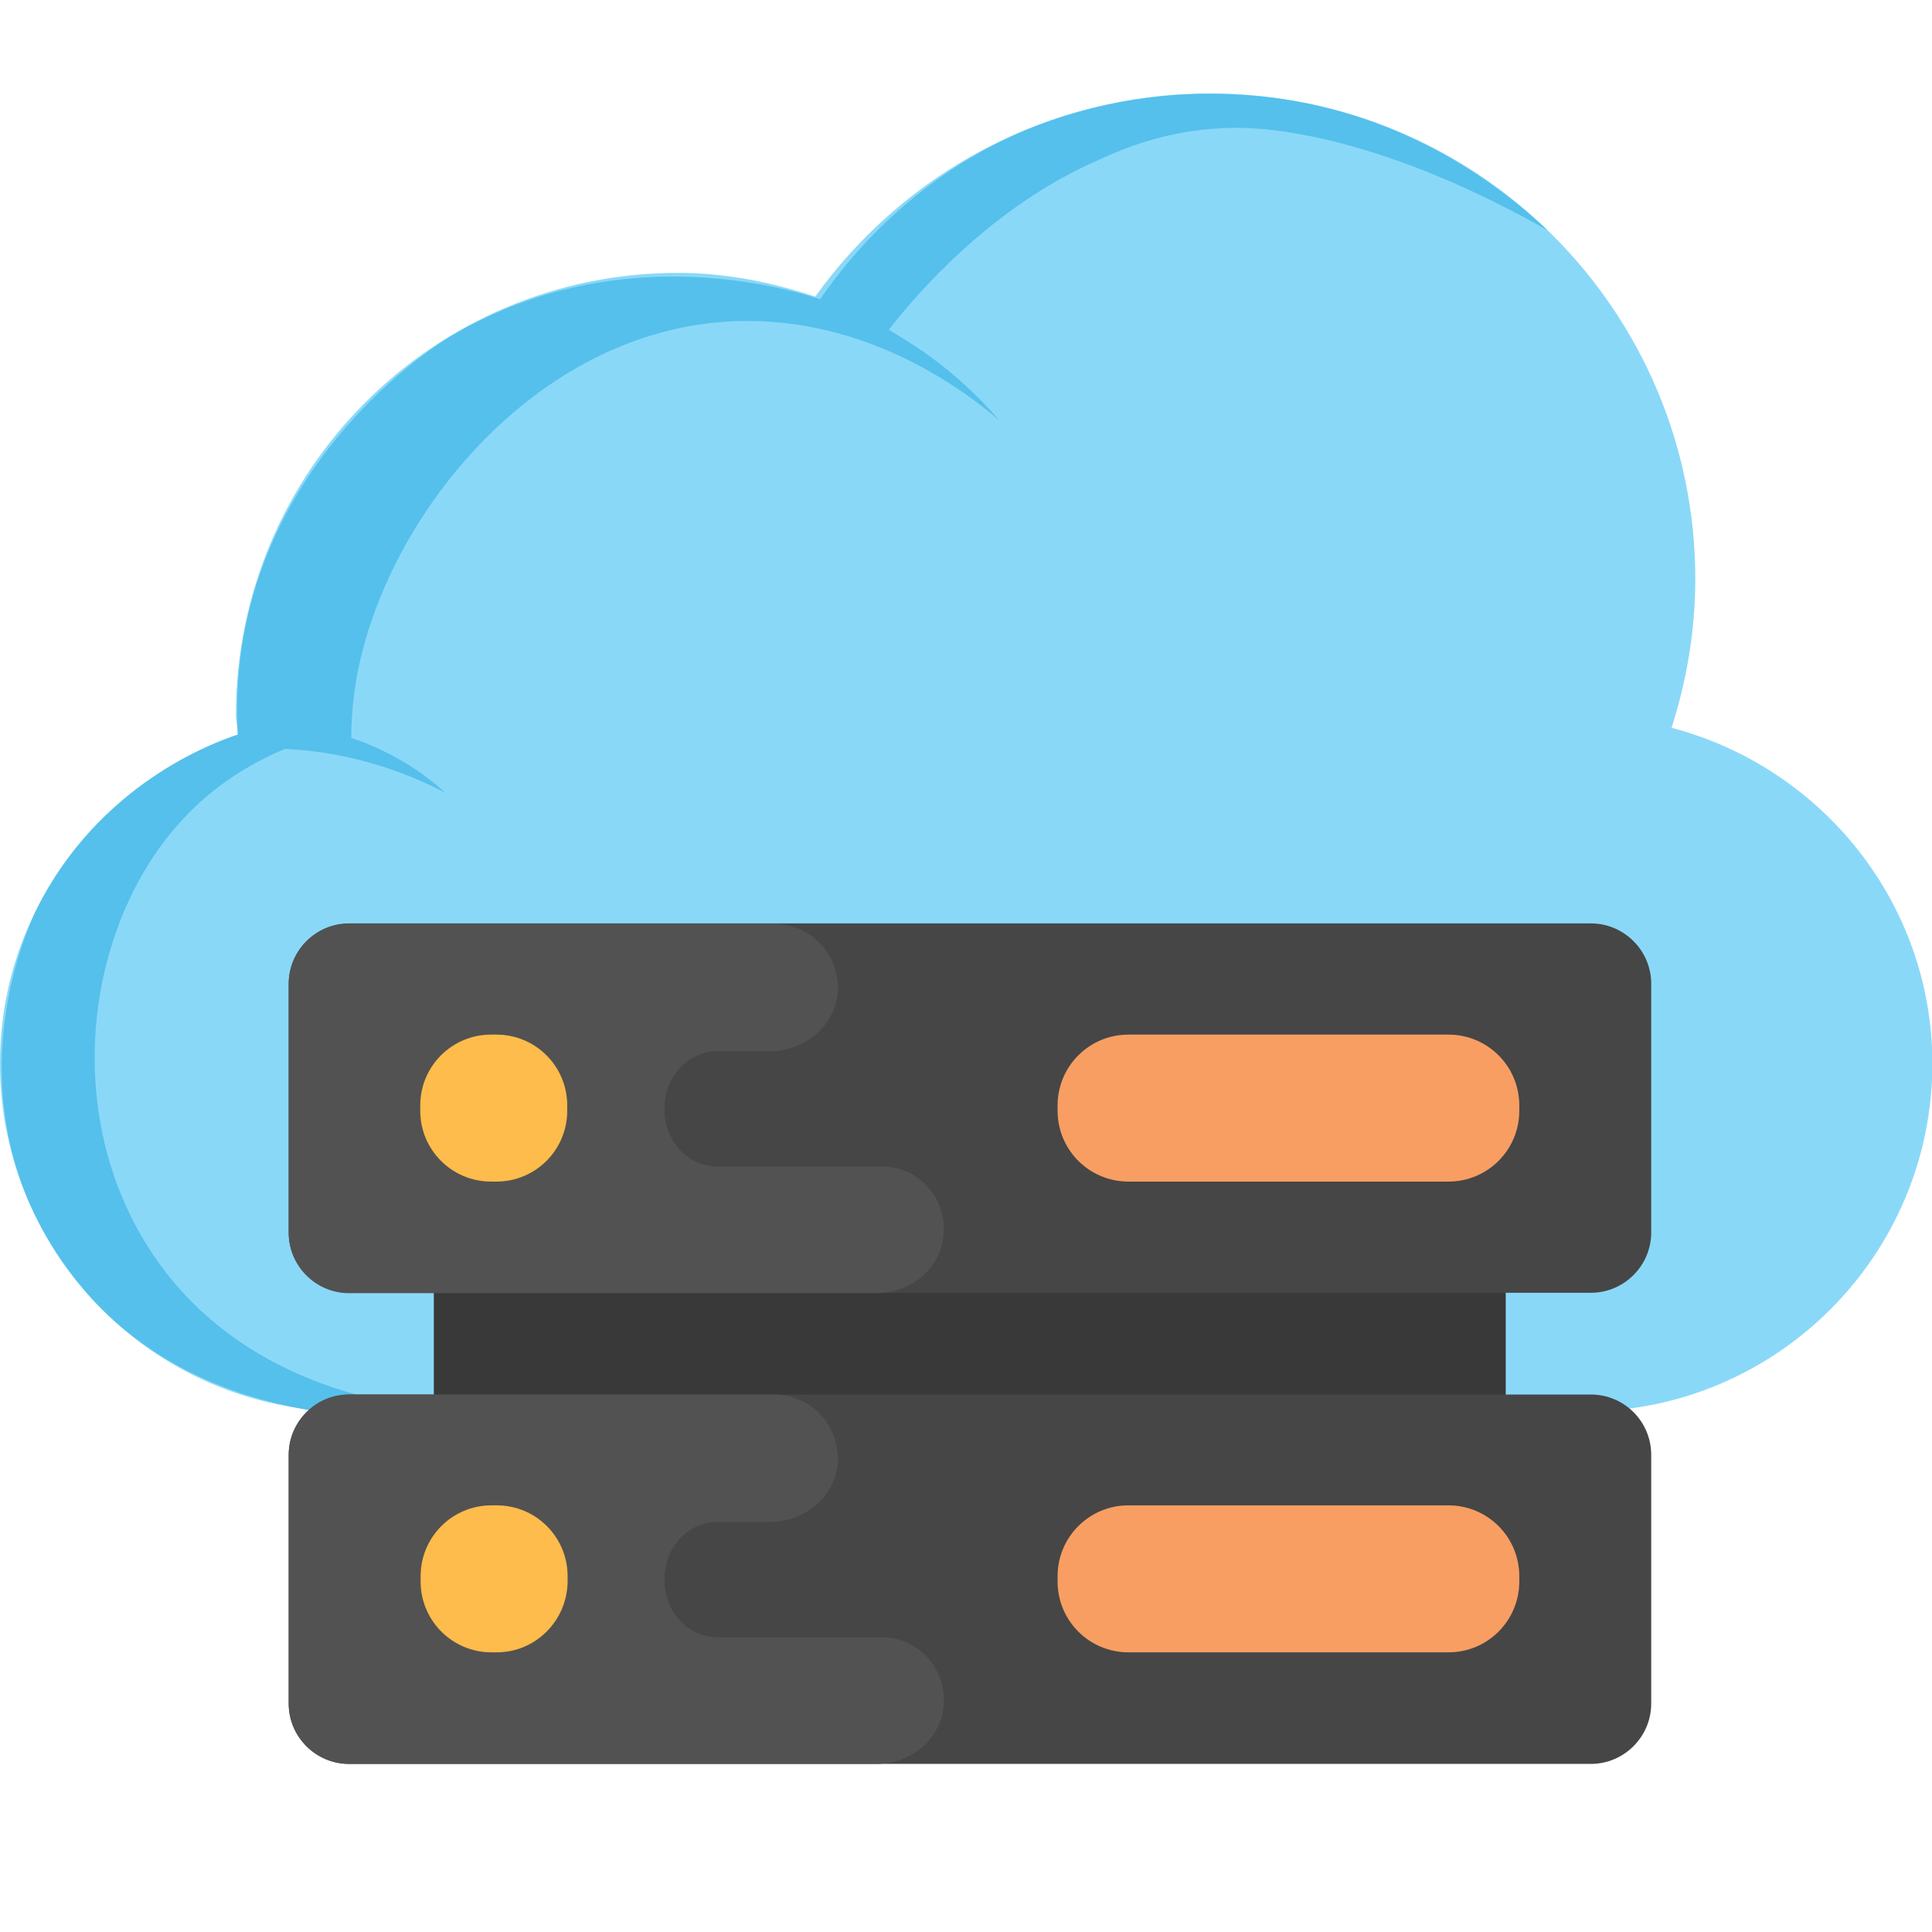 <?xml version="1.0" encoding="utf-8"?>
<!-- Generator: Adobe Illustrator 22.0.1, SVG Export Plug-In . SVG Version: 6.00 Build 0)  -->
<svg version="1.1" id="Capa_1" xmlns="http://www.w3.org/2000/svg" xmlns:xlink="http://www.w3.org/1999/xlink" x="0px" y="0px"
	 viewBox="0 0 512.6 512.6" style="enable-background:new 0 0 512.6 512.6;" xml:space="preserve">
<style type="text/css">
	.st0{fill:#8AD8F8;}
	.st1{fill:#55C0EB;}
	.st2{fill:#383938;}
	.st3{fill:#464646;}
	.st4{fill:#F89E62;}
	.st5{fill:#525252;}
	.st6{fill:#FDBC4B;}
</style>
<path class="st0" d="M443.5,193.1c4-12.5,6.3-25.8,6.3-39.6C449.7,82.4,392.1,24.8,321,24.8c-43.2,0-81.3,21.3-104.7,53.9
	c-11.6-3.8-23.6-6.3-36.4-6.3C115,72.4,62.6,125,62.6,189.7c0,1.8,0.5,3.4,0.5,5.2C26.7,207.3,0,241.5,0,282.1
	c0,51,41.4,92.4,92.4,92.4h327.9c51,0,92.4-41.4,92.4-92.4C512.6,239.3,483.1,203.5,443.5,193.1z"/>
<path class="st1" d="M324.5,34c6.5-0.3,13.3,0.2,22.5,2c25.7,5.1,49.3,17,63.6,25.1c-10.3-9.7-30.4-25.7-59.5-32.7
	c-15.3-3.7-28.4-3.7-35.7-3.4c-20.9,0.9-36.5,6.8-42.7,9.3c-30.1,12.4-47.6,34.2-55.1,45.1c-8.1-2.6-50.9-15.7-94.1,7.6
	c-0.9,0.5-2.4,1.3-4.2,2.4c-2.7,1.6-46.2,28.4-54.9,80.8c-0.9,5.5-1.9,14-1.3,24.7c-6,2-36.9,13.1-53.4,46.4
	c-1.6,3.3-17.8,37.2-3.2,74.7c1.4,3.6,7.2,17.9,20.2,31c36.8,37.1,95.1,28.9,103.8,27.5c-3.6,0.2-60.4,2.2-89.8-41.5
	c-25.4-37.6-17.9-89.5,9.2-117.1c8.7-8.9,18.3-14.1,25.7-17.2c6.1,0.3,13.7,1.2,22.3,3.6c8.2,2.3,15,5.3,20.2,8
	c-3.2-2.9-7.5-6.3-13-9.3c-4.4-2.4-8.4-4.1-11.9-5.2c0-3.3,0.2-7.6,0.9-12.7c6.3-44.2,47.6-96.2,101.4-97.9
	c34.8-1.1,60.6,18.6,69.6,26.3c-3.8-4.4-8.7-9.4-15-14.4c-5.1-4-10-7.1-14.3-9.6c7.5-9.6,27.1-32.5,55.3-44.9
	C297.8,39.5,309.1,34.7,324.5,34z"/>
<g>
	<rect x="115.1" y="264" class="st2" width="284.4" height="176.3"/>
	<path class="st3" d="M422.1,370H92.6c-8.8,0-16,7.2-16,16v66c0,8.8,7.2,16,16,16h329.5c8.8,0,16-7.2,16-16v-66
		C438.1,377.1,430.9,370,422.1,370z"/>
	<path class="st3" d="M422.1,245H92.6c-8.8,0-16,7.2-16,16v66c0,8.8,7.2,16,16,16h329.5c8.8,0,16-7.2,16-16v-66
		C438.1,252.2,430.9,245,422.1,245z"/>
	<path class="st4" d="M384.3,313.5h-84.9c-10.4,0-18.8-8.4-18.8-18.8v-1.4c0-10.4,8.4-18.8,18.8-18.8h84.9
		c10.4,0,18.8,8.4,18.8,18.8v1.4C403.1,305.1,394.7,313.5,384.3,313.5z"/>
	<path class="st4" d="M384.3,438.4h-84.9c-10.4,0-18.8-8.4-18.8-18.8v-1.4c0-10.4,8.4-18.8,18.8-18.8h84.9
		c10.4,0,18.8,8.4,18.8,18.8v1.4C403.1,430,394.7,438.4,384.3,438.4z"/>
	<path class="st5" d="M250.4,327.1c-0.4,9.2-8.7,16-17.8,16h-140c-8.8,0-16-7.2-16-16v-66c0-8.8,7.2-16,16-16h112.7
		c9.7,0,17.4,8,17,17.8c-0.5,9.1-8.7,16-17.9,16h-14c-8,0-14.1,6.9-14.1,15.1c0,0.1,0,0.1,0,0.3v0.1c0,8.2,6.1,15.1,14.1,15.1h43.2
		C243.3,309.3,250.9,317.3,250.4,327.1z"/>
	<path class="st5" d="M250.4,452c-0.4,9.2-8.7,16-17.8,16h-140c-8.8,0-16-7.2-16-16v-66c0-8.8,7.2-16,16-16h112.7
		c9.7,0,17.4,8,17,17.8c-0.5,9.1-8.7,16-17.9,16h-14c-8,0-14.1,6.9-14.1,15.1c0,0.1,0,0.1,0,0.3v0.1c0,8.2,6.1,15.1,14.1,15.1h43.2
		C243.3,434.2,250.9,442.3,250.4,452z"/>
	<path class="st6" d="M131.8,438.4h-1.4c-10.4,0-18.8-8.4-18.8-18.8v-1.4c0-10.4,8.4-18.8,18.8-18.8h1.4c10.4,0,18.8,8.4,18.8,18.8
		v1.4C150.5,430,142.1,438.4,131.8,438.4z"/>
	<path class="st6" d="M131.7,313.5h-1.4c-10.4,0-18.8-8.4-18.8-18.8v-1.4c0-10.4,8.4-18.8,18.8-18.8h1.4c10.4,0,18.8,8.4,18.8,18.8
		v1.4C150.5,305.1,142.1,313.5,131.7,313.5z"/>
</g>
</svg>
